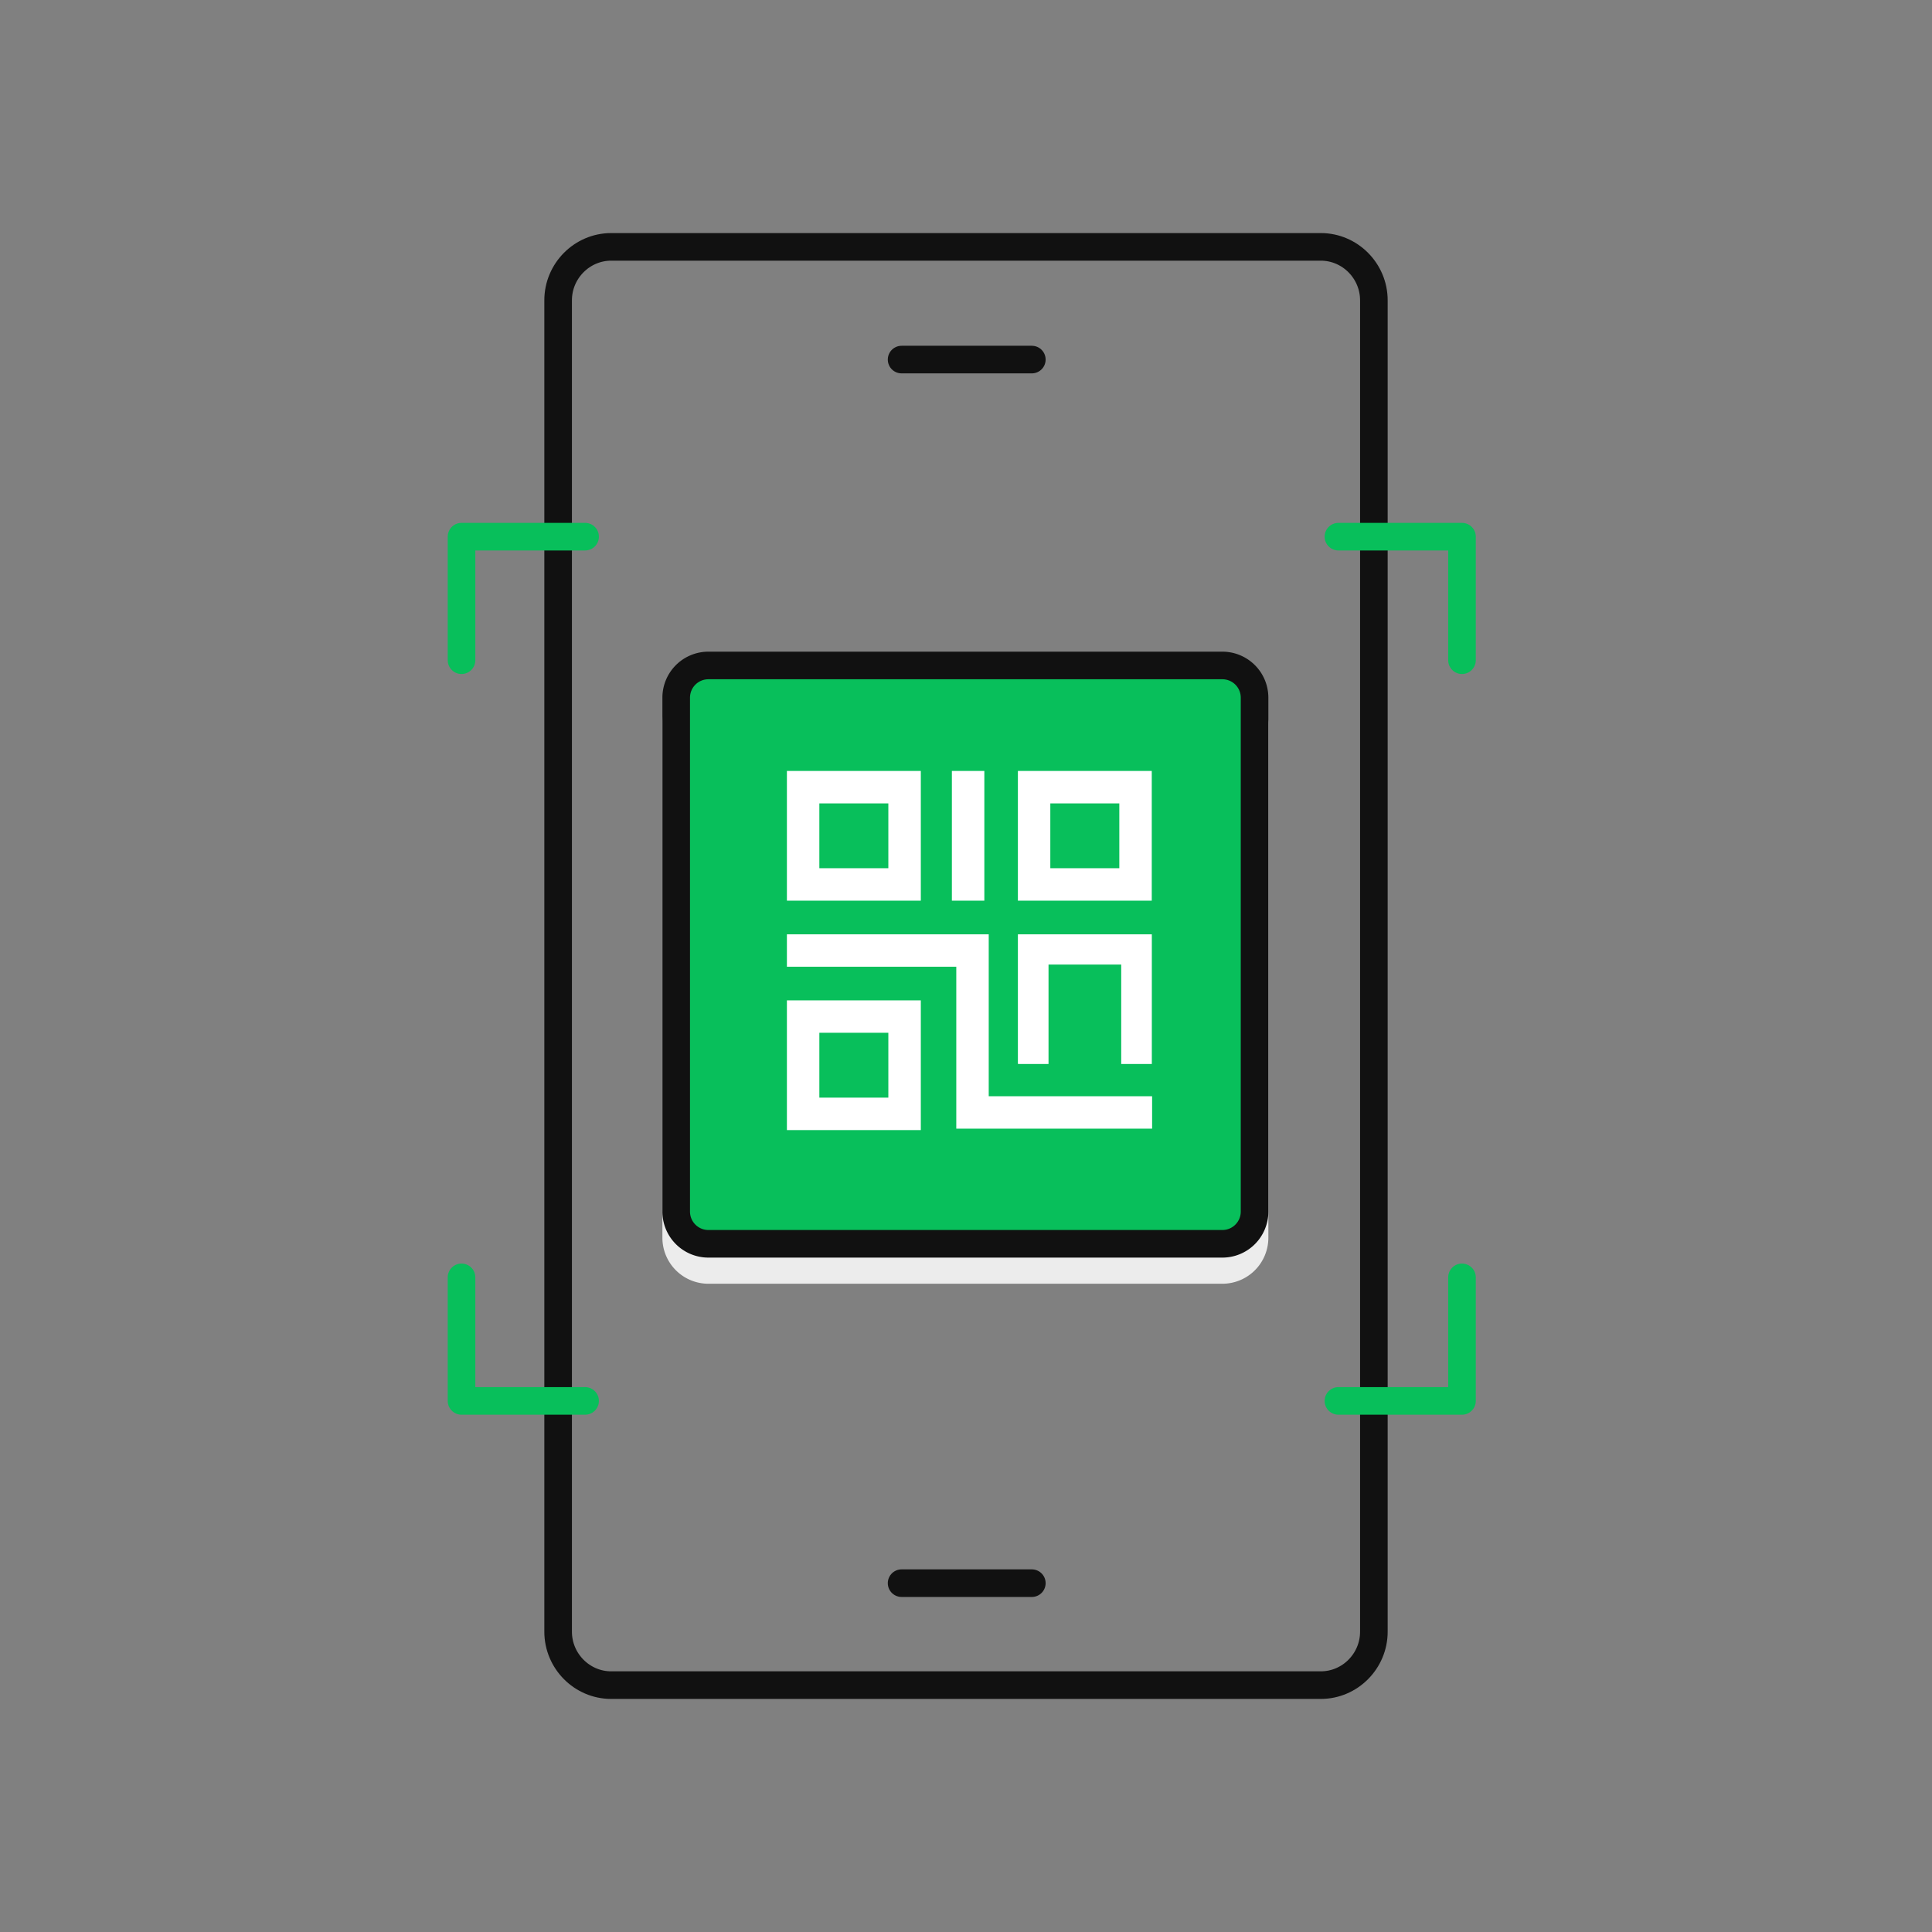 <svg xmlns="http://www.w3.org/2000/svg" width="140" height="140" viewBox="0 0 140 140">
    <rect x="0" y="0" width="140" height="140" fill="#808080" stroke="none"/>
    <g fill="none" fill-rule="evenodd">
        <path d="M0 0h140v140H0z"/>
        <g stroke="#111" stroke-width="2">
            <path d="M95.71 122.111H44.29c-2.115 0-3.846-1.743-3.846-3.873V21.762c0-2.13 1.731-3.873 3.847-3.873h51.418c2.116 0 3.847 1.743 3.847 3.873v96.476c0 2.13-1.731 3.873-3.847 3.873z"/>
            <path stroke-linecap="round" d="M65.333 114.722h9.437M65.333 26.056h9.437"/>
        </g>
        <path fill="#ECECEC" d="M88.576 92.025H51.333A2.334 2.334 0 0 1 49 89.692V52.449a2.334 2.334 0 0 1 2.333-2.334h37.243a2.333 2.333 0 0 1 2.334 2.334v37.243a2.333 2.333 0 0 1-2.334 2.333"/>
        <path stroke="#ECECEC" stroke-width="2" d="M88.576 92.025H51.333A2.334 2.334 0 0 1 49 89.692V52.449a2.334 2.334 0 0 1 2.333-2.334h37.243a2.333 2.333 0 0 1 2.334 2.334v37.243a2.333 2.333 0 0 1-2.334 2.333z"/>
        <path fill="#DFDFDF" d="M76.11 64.809h5v-4.697h-5v4.697zm-2.051 2.35h9.402V57.76H73.76v9.398h.3z"/>
        <path stroke="#DFDFDF" stroke-width="1.556" d="M76.11 64.809h5v-4.697h-5v4.697zm-2.051 2.35h9.402V57.76H73.76v9.398h.3z"/>
        <path fill="#DFDFDF" d="M59.373 64.809h5v-4.697h-5v4.697zm-2.051 2.35h9.404V57.76h-9.704v9.398h.3z"/>
        <path stroke="#DFDFDF" stroke-width="1.556" d="M59.373 64.809h5v-4.697h-5v4.697zm-2.051 2.35h9.404V57.76h-9.704v9.398h.3z"/>
        <path fill="#DFDFDF" d="M69.276 67.16h2.053V57.76h-2.352v9.398z"/>
        <path stroke="#DFDFDF" stroke-width="1.556" d="M69.276 67.16h2.053V57.76h-2.352v9.398z"/>
        <path fill="#DFDFDF" d="M74.058 78.992h1.922v-7.204h5.267v7.204h2.219v-9.396H73.76v9.396z"/>
        <path stroke="#DFDFDF" stroke-width="1.556" d="M74.058 78.992h1.922v-7.204h5.267v7.204h2.219v-9.396H73.76v9.396z"/>
        <path fill="#DFDFDF" d="M59.373 81.43h5v-4.695h-5v4.696zm-2.35 2.352h9.703v-9.398h-9.704v9.398z"/>
        <path stroke="#DFDFDF" stroke-width="1.556" d="M59.373 81.43h5v-4.695h-5v4.696zm-2.35 2.352h9.703v-9.398h-9.704v9.398z"/>
        <path fill="#DFDFDF" d="M71.647 81.33V69.597H57.022v2.351h12.274v11.734h14.19V81.33z"/>
        <path stroke="#DFDFDF" stroke-width="1.556" d="M71.647 81.33V69.597H57.022v2.351h12.274v11.734h14.19V81.33z"/>
        <path fill="#08BF5B" d="M88.576 90.131H51.333A2.334 2.334 0 0 1 49 87.798V50.556a2.333 2.333 0 0 1 2.333-2.334h37.243a2.333 2.333 0 0 1 2.334 2.334v37.242a2.333 2.333 0 0 1-2.334 2.333"/>
        <path stroke="#111" stroke-linecap="round" stroke-linejoin="round" stroke-width="2" d="M88.576 90.131H51.333A2.334 2.334 0 0 1 49 87.798V50.556a2.333 2.333 0 0 1 2.333-2.334h37.243a2.333 2.333 0 0 1 2.334 2.334v37.242a2.333 2.333 0 0 1-2.334 2.333z"/>
        <path fill="#FFF" d="M76.11 62.915h5v-4.697h-5v4.697zm-2.051 2.35h9.402v-9.398H73.76v9.398h.3zM59.373 62.915h5v-4.697h-5v4.697zm-2.051 2.35h9.404v-9.398h-9.704v9.398h.3zM69.276 65.265h2.053v-9.398h-2.352v9.398zM74.058 77.099h1.922v-7.205h5.267v7.205h2.219v-9.396H73.76v9.396zM59.373 79.537h5V74.84h-5v4.696zm-2.35 2.352h9.703V72.49h-9.704v9.399z"/>
        <path fill="#FFF" d="M71.647 79.437V67.703H57.022v2.351h12.274v11.734h14.19v-2.351z"/>
        <g stroke="#08BF5B" stroke-linecap="round" stroke-linejoin="round" stroke-width="2">
            <path d="M96.987 101.515h8.954v-8.953M42.398 101.515h-8.954v-8.953M42.398 38.889h-8.954v8.953M96.987 38.889h8.954v8.953"/>
        </g>
    </g>
</svg>
